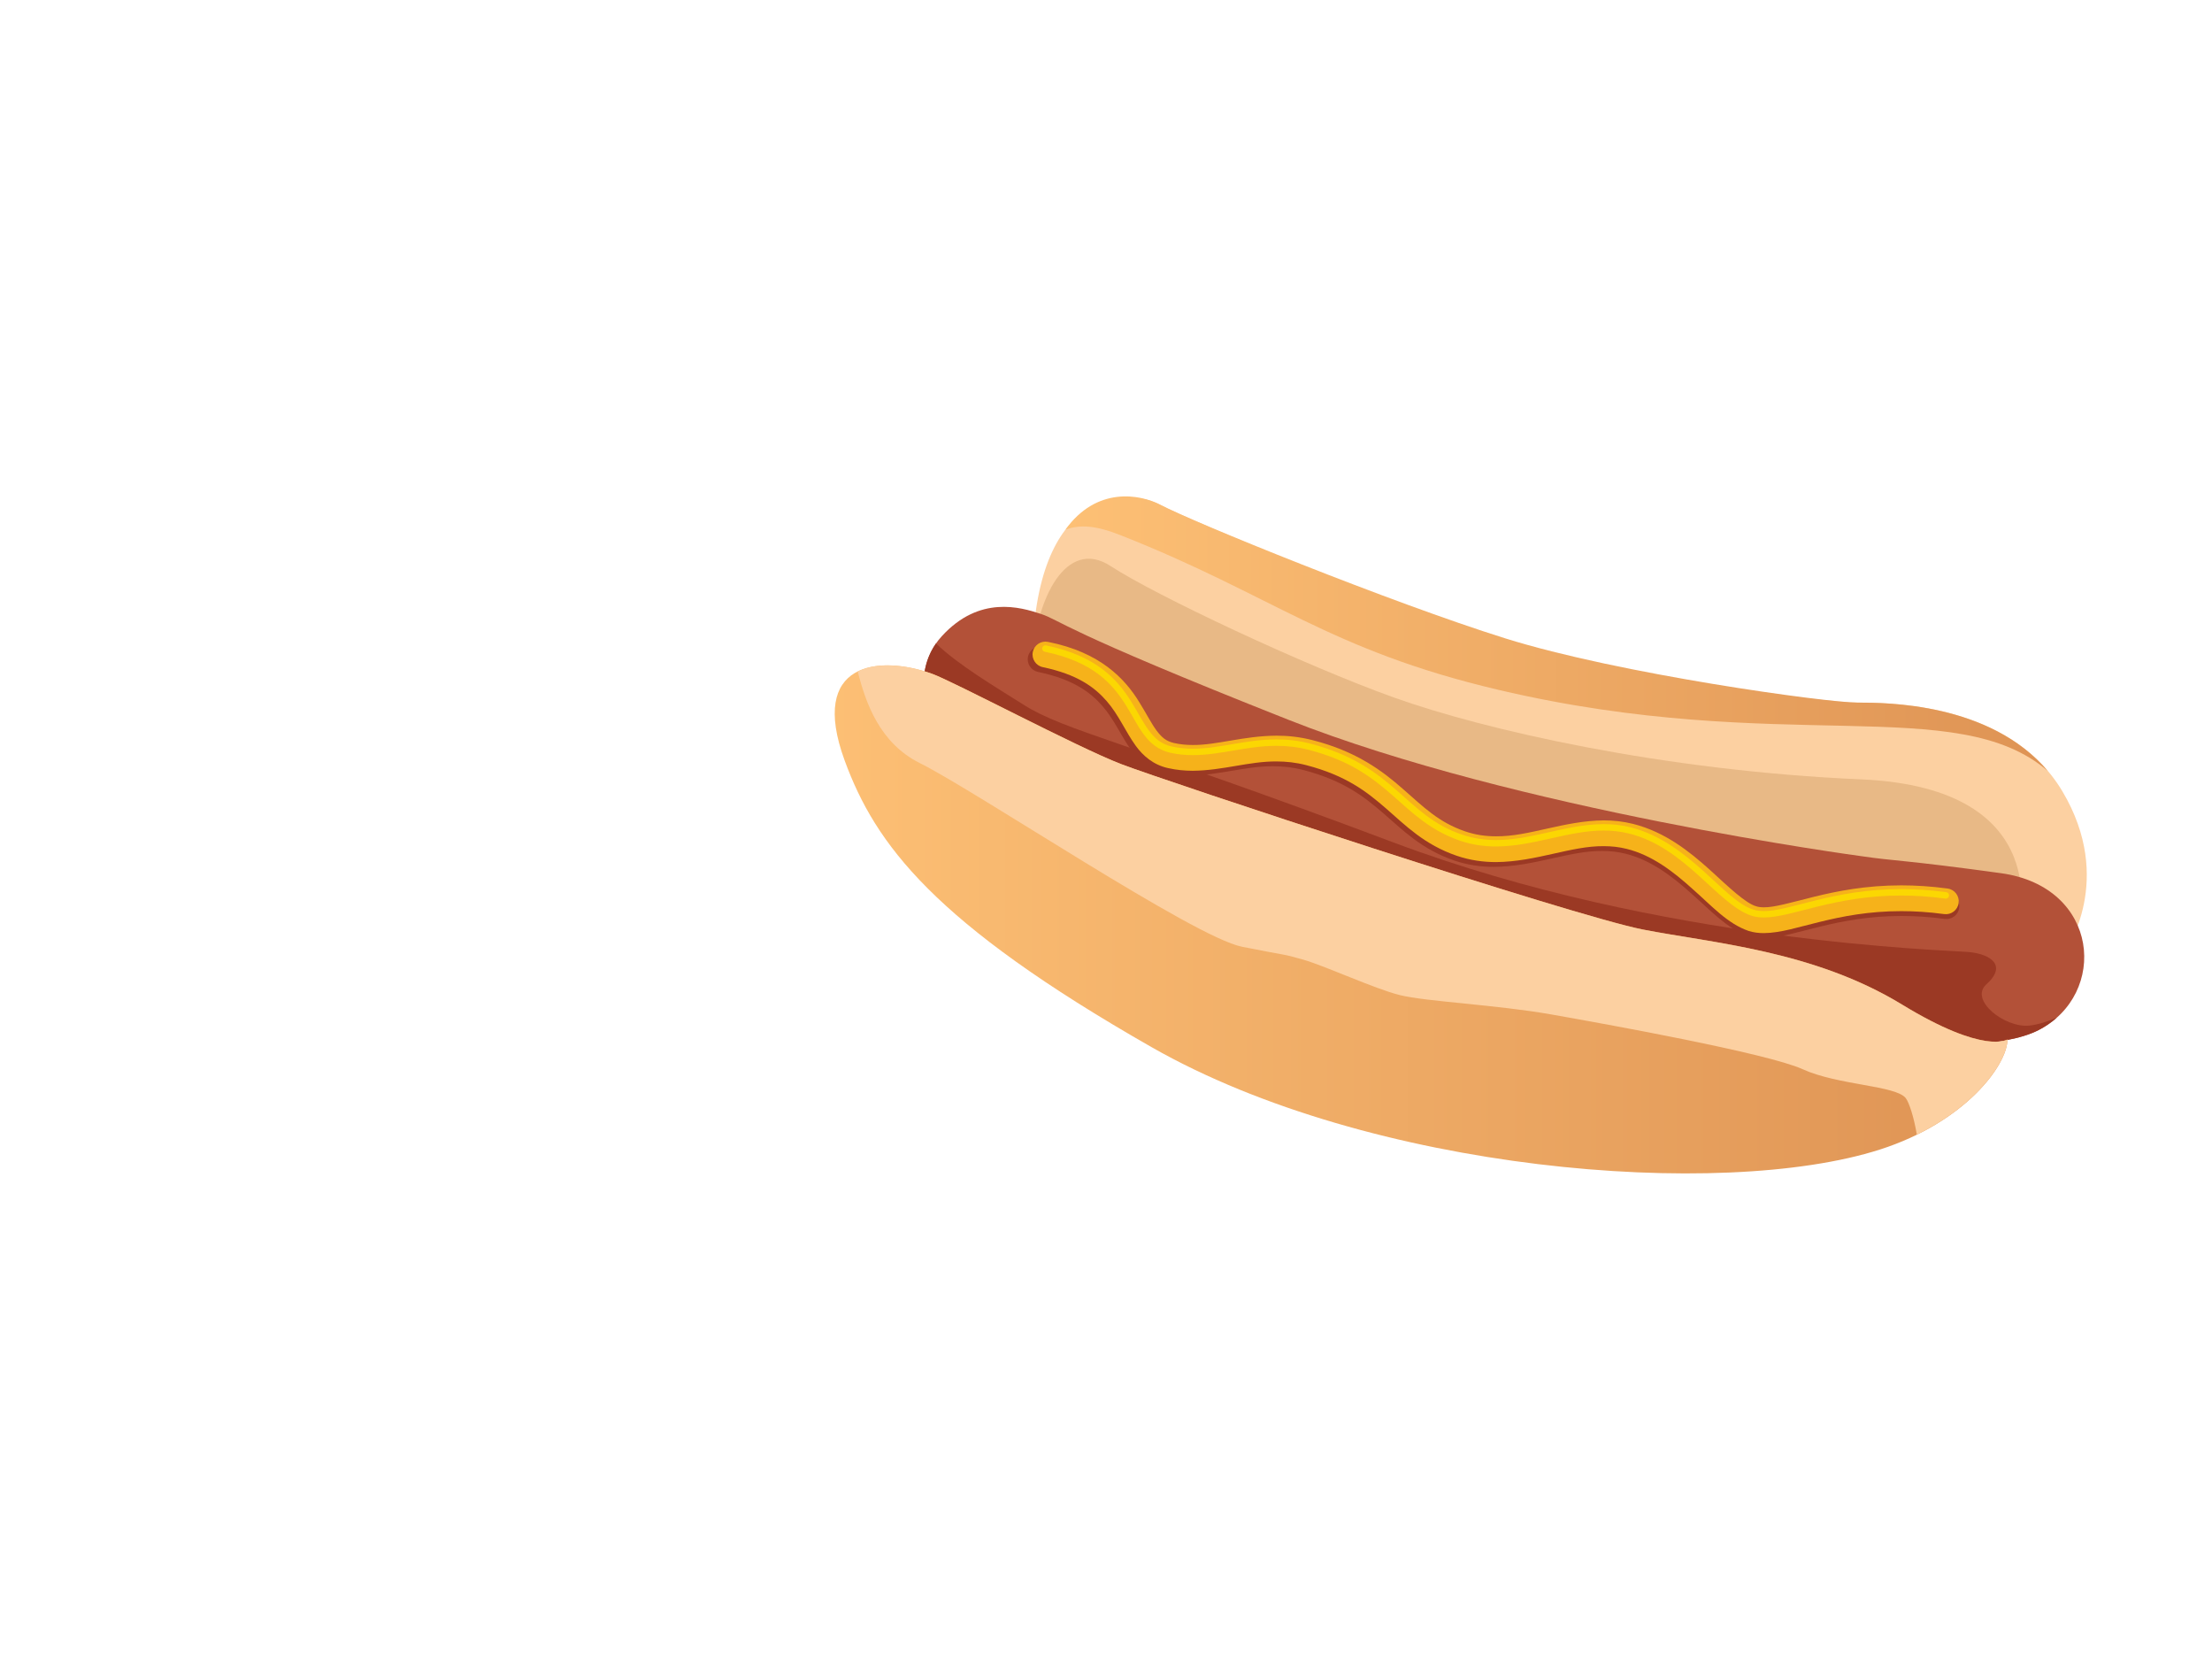 <svg xmlns="http://www.w3.org/2000/svg" version="1.1" width="106" height="80" viewBox="0 0 106 80"><defs><linearGradient id="r-f2d03199aede497d8d5b2c59d92c5100" x1="0" y1="0" x2="1" y2="2.4492935982947064e-16"><stop offset="0%" stop-color="#fdc075"/><stop offset="100%" stop-color="#de9354"/></linearGradient><linearGradient id="r-0164b25dbde8422088285174dc99bc77" x1="0" y1="0" x2="1" y2="2.4492935982947064e-16"><stop offset="0%" stop-color="#fdc075"/><stop offset="100%" stop-color="#de9354"/></linearGradient></defs><path fill="#fcd0a1" stroke="none" d="M 98.993,45.511 S 101.363,42.16 98.83,37.91 C 96.296,33.661 90.494,33.661 89.023,33.661 S 77.908,32.517 72.432,30.801 C 66.957,29.084 57.15,24.998 55.597,24.181 C 54.044,23.363 49.549,23.281 49.467,31.699 C 49.467,31.699 63.933,40.198 69.817,41.425 C 75.701,42.651 85.508,45.674 87.797,45.919 C 90.086,46.165 95.316,48.045 98.993,45.511 Z" transform=""/><path fill="#e8b986" stroke="none" d="M 96.705,44.449 S 98.667,37.748 89.186,37.339 C 79.706,36.93 71.125,34.969 66.794,33.416 C 62.462,31.863 55.351,28.512 53.227,27.123 C 51.102,25.734 49.631,28.676 49.468,31.7 C 49.468,31.7 72.105,41.671 76.192,42.406 C 81.14,43.297 94.825,45.675 96.705,44.449 Z" transform=""/><path fill="#b35138" stroke="none" d="M 45.137,30.474 C 46.935,28.512 48.897,29.085 49.877,29.412 C 50.858,29.738 50.776,30.147 61.728,34.479 C 72.679,38.81 89.187,41.017 89.187,41.017 C 90.822,41.262 91.149,41.181 95.888,41.834 C 100.628,42.488 101.037,47.637 97.686,49.353 S 83.221,49.353 77.745,48.781 C 72.27,48.209 63.606,45.594 57.232,43.305 C 50.858,41.017 45.464,35.869 45.136,35.542 C 44.81,35.214 43.339,32.435 45.137,30.474 Z" transform=""/><path fill="#9b3924" stroke="none" d="M 77.745,48.781 C 72.27,48.209 63.606,45.593 57.232,43.304 C 50.858,41.017 45.464,35.868 45.136,35.541 C 44.829,35.233 43.509,32.755 44.852,30.828 C 45.937,31.867 47.68,32.898 49.066,33.773 C 51.022,35.008 53.905,35.523 66.774,40.361 C 79.643,45.2 93.336,45.511 94.366,45.614 C 95.396,45.715 96.195,46.254 95.19,47.157 C 94.348,47.913 96.076,49.255 97.243,49.136 C 97.656,49.093 98.122,48.941 98.559,48.758 C 98.304,48.983 98.014,49.184 97.686,49.352 C 94.336,51.069 83.221,49.352 77.745,48.781 Z" transform=""/><path fill="url(#r-f2d03199aede497d8d5b2c59d92c5100)" stroke="none" d="M 55.597,24.182 C 57.15,24.999 66.652,28.866 72.127,30.582 C 77.603,32.298 87.551,33.662 89.022,33.662 C 90.371,33.662 95.356,33.665 98.13,36.937 C 93.748,33.156 85.408,36.245 71.818,33.053 C 63.668,31.139 61.008,28.523 53.697,25.641 C 52.501,25.169 51.753,25.121 51.058,25.376 C 52.542,23.294 54.632,23.674 55.597,24.182 Z" opacity="1" fill-opacity="1" style="opacity: 1;fill-opacity: 1" transform=""/><path fill="url(#r-0164b25dbde8422088285174dc99bc77)" stroke="none" d="M 96.197,49.798 S 95.11,50.543 91.148,48.127 C 86.904,45.538 82.077,45.185 78.726,44.531 C 75.375,43.877 55.843,37.421 53.718,36.604 C 51.593,35.786 45.68,32.639 44.646,32.272 C 42.112,31.373 38.74,31.708 40.478,36.441 C 41.949,40.445 44.728,44.204 55.189,50.171 C 65.65,56.137 82.473,57.51 90.086,55.074 C 94.172,53.766 96.197,51.023 96.197,49.798 Z" opacity="1" fill-opacity="1" style="opacity: 1;fill-opacity: 1" transform=""/><path fill="#fcd0a1" stroke="none" d="M 44.647,32.276 C 45.68,32.643 51.593,35.79 53.719,36.607 C 55.843,37.425 75.376,43.881 78.727,44.535 C 82.077,45.188 86.905,45.543 91.149,48.131 C 95.111,50.548 96.197,49.802 96.197,49.802 C 96.197,50.835 94.753,52.942 91.855,54.362 C 91.711,53.492 91.48,52.818 91.329,52.617 C 90.866,52 88.086,52 86.387,51.227 C 84.688,50.455 76.966,49.065 74.341,48.602 C 71.716,48.138 68.319,47.984 67.083,47.675 C 65.847,47.366 63.531,46.285 62.45,45.976 S 61.832,45.822 59.516,45.358 C 57.2,44.896 46.853,37.946 44.073,36.556 C 42.151,35.596 41.484,33.675 41.103,32.172 C 42.047,31.701 43.441,31.848 44.647,32.276 Z" transform=""/><path fill="#9b3924" stroke="none" d="M 87.226,44.392 C 88.285,44.135 89.551,43.884 91.123,43.884 L 91.123,43.884 C 91.759,43.884 92.445,43.925 93.188,44.025 L 93.188,44.025 L 93.188,44.025 C 93.529,44.071 93.841,43.834 93.887,43.496 L 93.887,43.496 C 93.933,43.158 93.695,42.847 93.355,42.801 L 93.355,42.801 C 92.556,42.694 91.813,42.649 91.123,42.649 L 91.123,42.649 C 89.417,42.649 88.033,42.924 86.931,43.193 L 86.931,43.193 C 85.833,43.465 84.999,43.71 84.499,43.701 L 84.499,43.701 C 84.35,43.701 84.235,43.684 84.14,43.655 L 84.14,43.655 C 83.628,43.516 82.826,42.754 81.88,41.891 L 81.88,41.891 C 80.921,41.037 79.747,40.092 78.191,39.703 L 78.191,39.703 C 77.71,39.584 77.239,39.535 76.782,39.535 L 76.782,39.535 C 74.849,39.553 73.176,40.316 71.59,40.299 L 71.59,40.299 C 71.094,40.298 70.607,40.233 70.102,40.062 L 70.102,40.062 C 68.823,39.627 68.096,38.895 67.102,38.029 L 67.102,38.029 C 66.119,37.17 64.878,36.233 62.754,35.692 L 62.754,35.692 C 62.141,35.535 61.56,35.475 61.012,35.477 L 61.012,35.477 C 59.423,35.485 58.135,35.933 56.975,35.922 L 56.975,35.922 C 56.666,35.922 56.364,35.894 56.06,35.826 L 56.06,35.826 C 55.69,35.737 55.49,35.572 55.231,35.236 L 55.231,35.236 C 54.98,34.903 54.733,34.409 54.387,33.86 L 54.387,33.86 C 53.705,32.753 52.512,31.478 49.995,30.983 L 49.995,30.983 C 49.66,30.914 49.332,31.129 49.262,31.463 L 49.262,31.463 C 49.193,31.797 49.41,32.124 49.746,32.193 L 49.746,32.193 C 51.411,32.54 52.241,33.153 52.824,33.819 L 52.824,33.819 C 53.411,34.49 53.718,35.265 54.232,35.971 L 54.232,35.971 C 54.572,36.437 55.076,36.877 55.787,37.03 L 55.787,37.03 C 56.193,37.121 56.591,37.157 56.975,37.157 L 56.975,37.157 C 58.426,37.146 59.684,36.701 61.012,36.71 L 61.012,36.71 C 61.471,36.71 61.942,36.759 62.443,36.887 L 62.443,36.887 C 64.354,37.384 65.338,38.141 66.284,38.958 L 66.284,38.958 C 67.221,39.769 68.129,40.696 69.702,41.231 L 69.702,41.231 C 70.348,41.449 70.982,41.532 71.59,41.532 L 71.59,41.532 C 73.537,41.515 75.214,40.752 76.782,40.769 L 76.782,40.769 C 77.153,40.769 77.518,40.807 77.889,40.899 L 77.889,40.899 C 79.114,41.201 80.131,41.985 81.05,42.808 L 81.05,42.808 C 81.982,43.622 82.745,44.485 83.766,44.831 L 83.766,44.831 C 84.007,44.906 84.253,44.935 84.499,44.935 L 84.499,44.935 C 85.324,44.928 86.162,44.646 87.226,44.392 L 87.226,44.392 Z" transform=""/><path fill="#f6b21a" stroke="none" d="M 87.236,44.16 C 88.289,43.903 89.546,43.652 91.11,43.652 L 91.11,43.652 C 91.742,43.652 92.424,43.693 93.163,43.793 L 93.163,43.793 L 93.163,43.793 C 93.502,43.839 93.813,43.602 93.858,43.264 L 93.858,43.264 C 93.904,42.926 93.667,42.615 93.329,42.569 L 93.329,42.569 C 92.535,42.462 91.796,42.417 91.11,42.417 L 91.11,42.417 C 89.415,42.417 88.038,42.692 86.943,42.961 L 86.943,42.961 C 85.851,43.233 85.022,43.478 84.524,43.469 L 84.524,43.469 C 84.377,43.469 84.262,43.452 84.168,43.423 L 84.168,43.423 C 83.659,43.284 82.862,42.522 81.921,41.659 L 81.921,41.659 C 80.968,40.805 79.801,39.86 78.253,39.471 L 78.253,39.471 C 77.775,39.352 77.307,39.304 76.853,39.304 L 76.853,39.304 C 74.931,39.322 73.268,40.084 71.69,40.067 L 71.69,40.067 C 71.198,40.067 70.713,40.002 70.212,39.831 L 70.212,39.831 C 68.939,39.397 68.217,38.664 67.229,37.799 L 67.229,37.799 C 66.252,36.94 65.017,36.002 62.906,35.462 L 62.906,35.462 C 62.297,35.305 61.719,35.245 61.174,35.246 L 61.174,35.246 C 59.595,35.254 58.314,35.702 57.16,35.692 L 57.16,35.692 C 56.853,35.692 56.553,35.664 56.251,35.596 L 56.251,35.596 C 55.883,35.507 55.684,35.342 55.427,35.006 L 55.427,35.006 C 55.178,34.674 54.931,34.18 54.588,33.63 L 54.588,33.63 C 53.909,32.523 52.724,31.248 50.221,30.753 L 50.221,30.753 C 49.888,30.684 49.562,30.9 49.493,31.233 L 49.493,31.233 C 49.424,31.568 49.639,31.894 49.973,31.963 L 49.973,31.963 C 51.628,32.31 52.453,32.923 53.033,33.589 L 53.033,33.589 C 53.617,34.26 53.922,35.035 54.433,35.741 L 54.433,35.741 C 54.771,36.207 55.273,36.648 55.978,36.8 L 55.978,36.8 C 56.382,36.891 56.777,36.927 57.159,36.927 L 57.159,36.927 C 58.603,36.916 59.853,36.471 61.174,36.48 L 61.174,36.48 C 61.631,36.481 62.098,36.529 62.596,36.658 L 62.596,36.658 C 64.496,37.154 65.474,37.912 66.415,38.729 L 66.415,38.729 C 67.347,39.539 68.249,40.467 69.813,41.001 L 69.813,41.001 C 70.455,41.219 71.085,41.302 71.69,41.302 L 71.69,41.302 C 73.626,41.285 75.292,40.522 76.852,40.539 L 76.852,40.539 C 77.221,40.539 77.584,40.577 77.951,40.669 L 77.951,40.669 C 79.169,40.971 80.181,41.755 81.095,42.578 L 81.095,42.578 C 82.021,43.392 82.78,44.255 83.795,44.601 L 83.795,44.601 C 84.035,44.677 84.279,44.705 84.524,44.705 L 84.524,44.705 C 85.345,44.696 86.178,44.414 87.236,44.16 L 87.236,44.16 Z" transform=""/><path fill="#fbd702" stroke="none" d="M 84.524,43.957 C 85.915,43.948 87.878,42.903 91.11,42.905 L 91.11,42.905 C 91.762,42.905 92.466,42.948 93.224,43.051 L 93.224,43.051 C 93.309,43.062 93.386,43.003 93.398,42.918 L 93.398,42.918 C 93.409,42.833 93.351,42.756 93.266,42.744 L 93.266,42.744 C 92.493,42.64 91.776,42.596 91.11,42.596 L 91.11,42.596 C 87.822,42.598 85.769,43.657 84.524,43.649 L 84.524,43.649 C 84.34,43.649 84.177,43.627 84.027,43.58 L 84.027,43.58 C 82.607,43.156 80.974,40.355 78.14,39.636 L 78.14,39.636 C 77.703,39.527 77.275,39.483 76.853,39.483 L 76.853,39.483 C 75.067,39.487 73.402,40.251 71.689,40.246 L 71.689,40.246 C 71.155,40.246 70.616,40.173 70.061,39.985 L 70.061,39.985 C 67.311,39.066 66.864,36.689 62.789,35.626 L 62.789,35.626 C 62.222,35.479 61.685,35.424 61.173,35.424 L 61.173,35.424 C 59.691,35.426 58.421,35.873 57.16,35.87 L 57.16,35.87 C 56.825,35.87 56.489,35.839 56.147,35.763 L 56.147,35.763 C 55.172,35.551 54.855,34.651 54.195,33.592 L 54.195,33.592 C 53.539,32.544 52.516,31.409 50.128,30.922 L 50.128,30.922 C 50.044,30.905 49.962,30.959 49.945,31.042 L 49.945,31.042 C 49.928,31.125 49.982,31.207 50.065,31.224 L 50.065,31.224 C 52.379,31.705 53.292,32.748 53.934,33.757 L 53.934,33.757 C 54.57,34.756 54.91,35.792 56.08,36.064 L 56.08,36.064 C 56.447,36.146 56.806,36.178 57.16,36.178 L 57.16,36.178 C 58.494,36.176 59.755,35.73 61.173,35.732 L 61.173,35.732 C 61.664,35.732 62.173,35.785 62.712,35.924 L 62.712,35.924 C 66.658,36.935 67.041,39.26 69.962,40.277 L 69.962,40.277 C 70.552,40.477 71.126,40.554 71.689,40.554 L 71.689,40.554 C 73.491,40.55 75.157,39.787 76.853,39.791 L 76.853,39.791 C 77.253,39.791 77.656,39.833 78.064,39.934 L 78.064,39.934 C 80.762,40.598 82.311,43.329 83.934,43.873 L 83.934,43.873 C 84.118,43.931 84.311,43.956 84.516,43.956 L 84.516,43.956 C 84.519,43.957 84.521,43.957 84.524,43.957 L 84.524,43.957 Z" transform=""/></svg>
